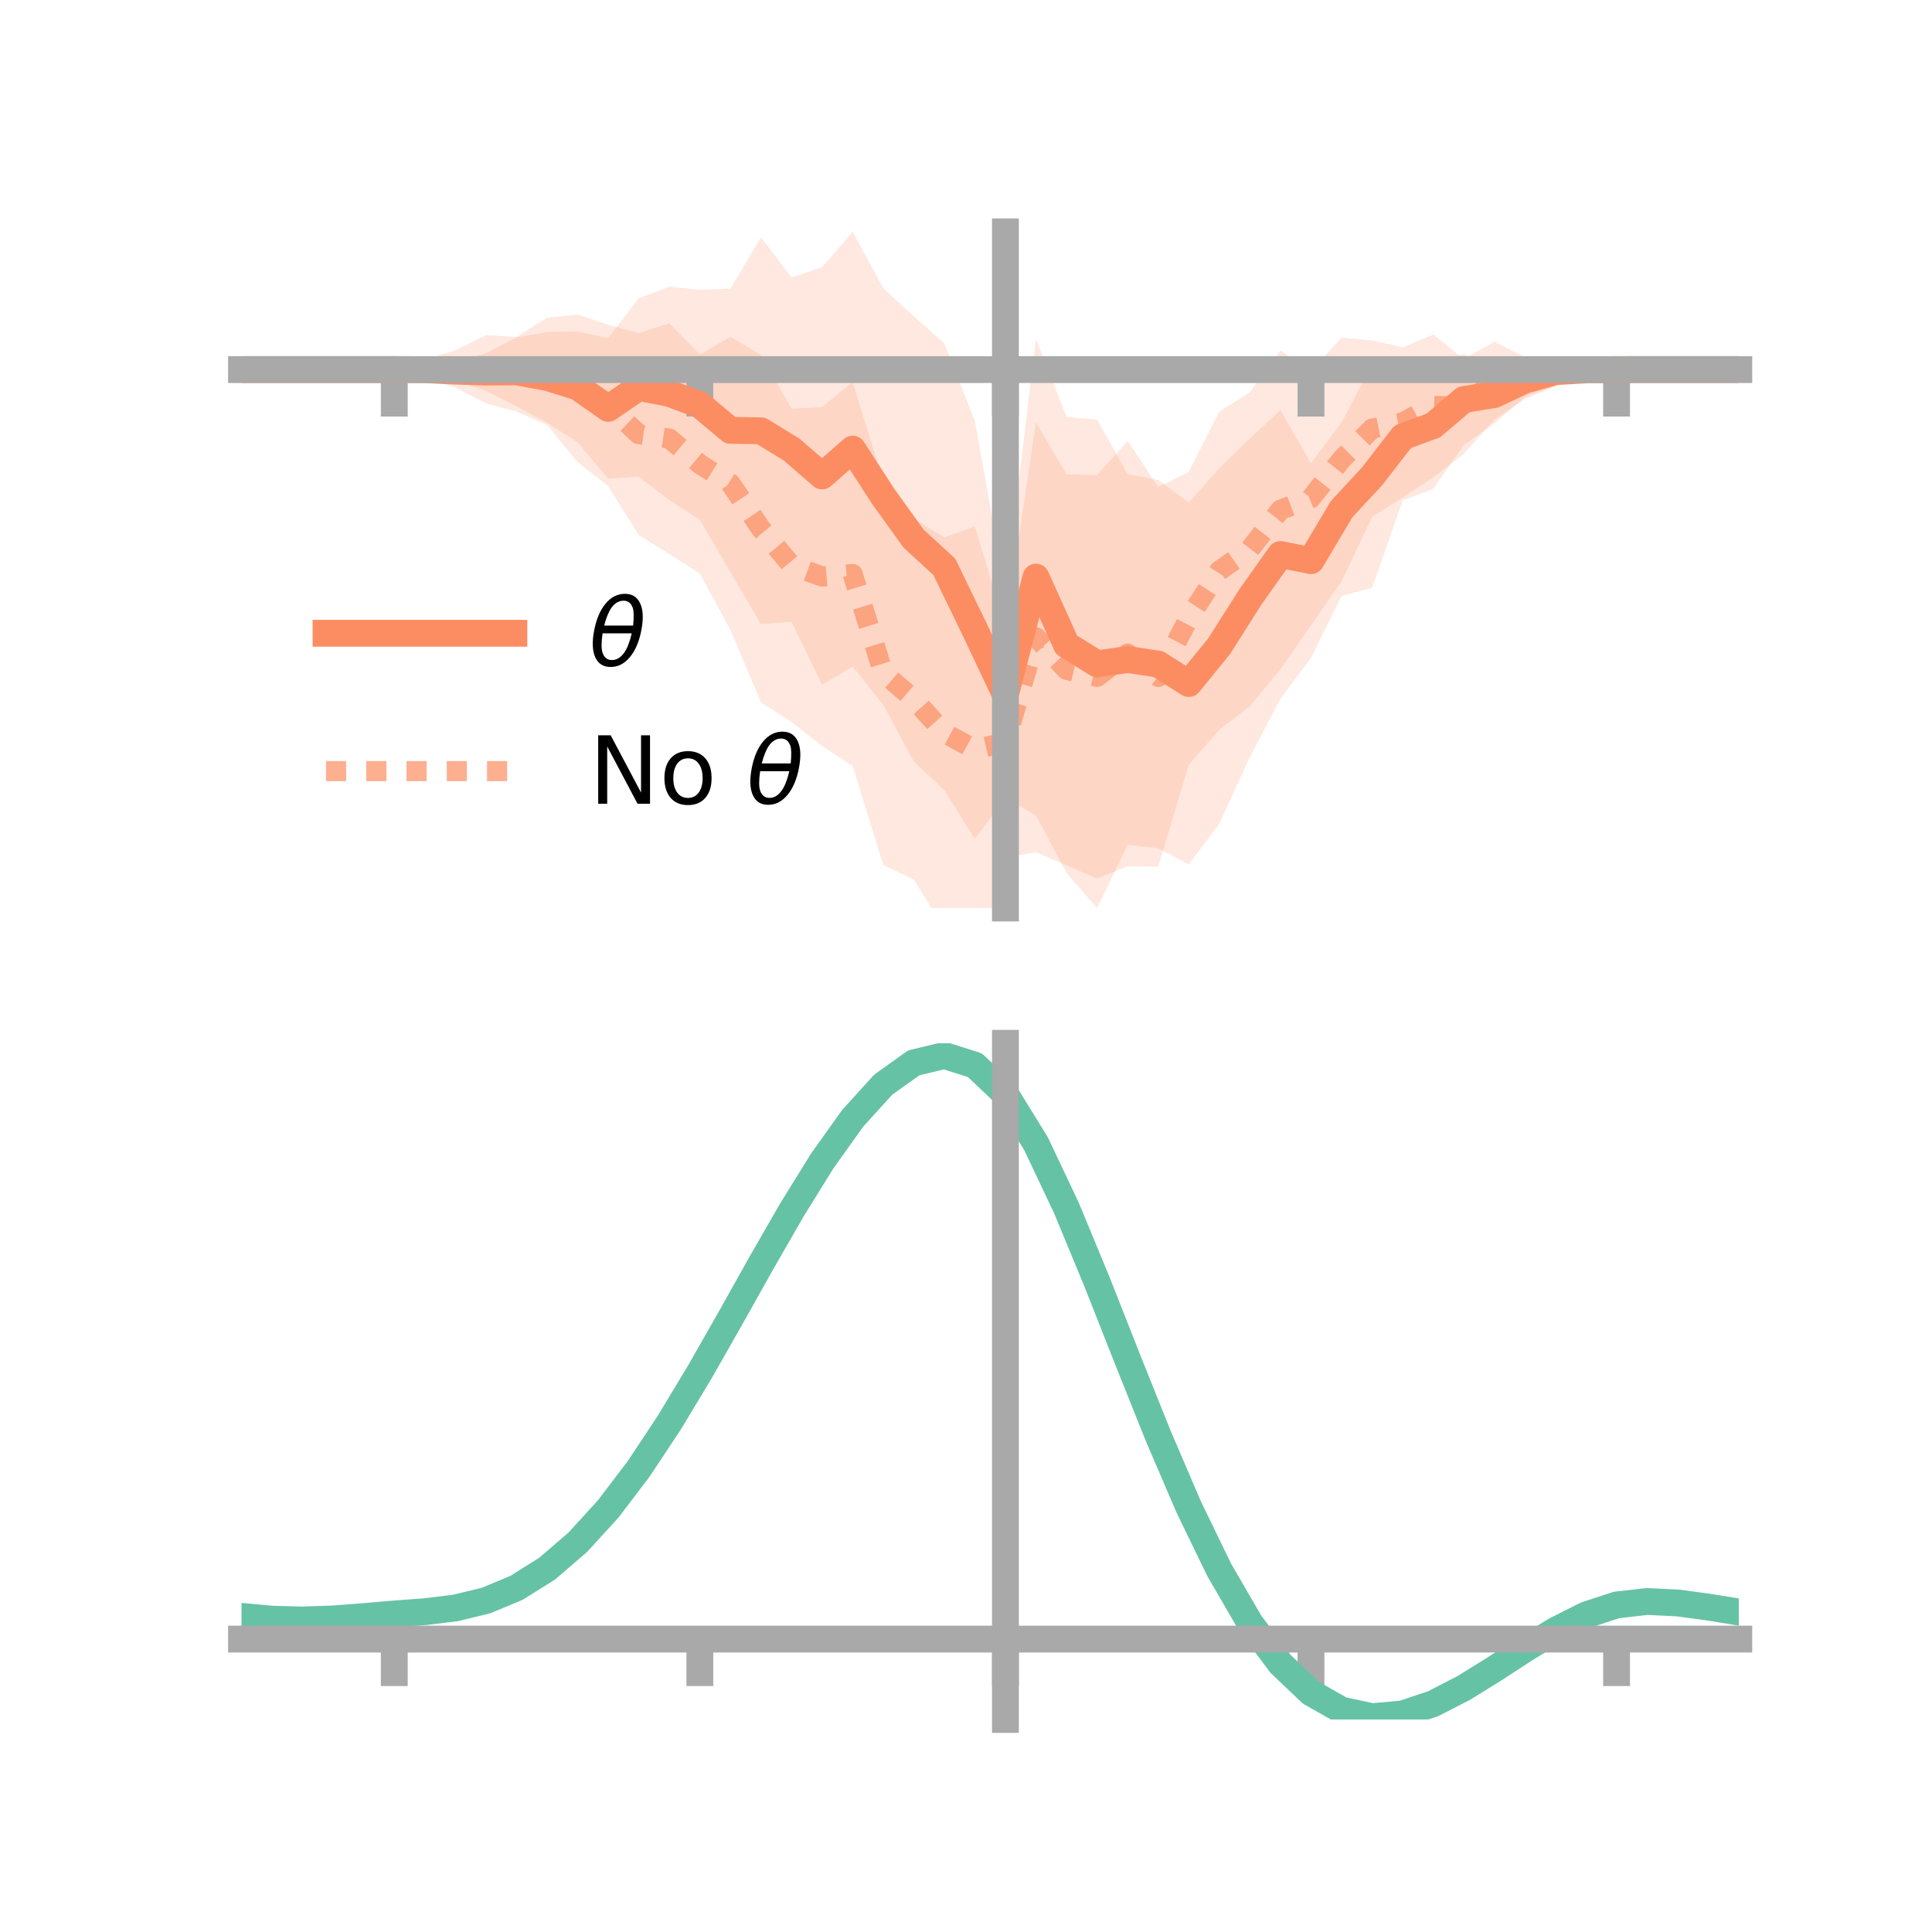 <?xml version="1.0" encoding="utf-8" standalone="no"?>
<!DOCTYPE svg PUBLIC "-//W3C//DTD SVG 1.1//EN"
  "http://www.w3.org/Graphics/SVG/1.1/DTD/svg11.dtd">
<!-- Created with matplotlib (https://matplotlib.org/) -->
<svg height="144pt" version="1.1" viewBox="0 0 144 144" width="144pt" xmlns="http://www.w3.org/2000/svg" xmlns:xlink="http://www.w3.org/1999/xlink">
 <defs>
  <style type="text/css">*{stroke-linecap:butt;stroke-linejoin:round;}</style>
 </defs>
 <g id="figure_1">
  <g id="patch_1">
   <path d="M 0 144 
L 144 144 
L 144 0 
L 0 0 
z
" style="fill:none;"/>
  </g>
  <g id="axes_1">
   <g id="patch_2">
    <path d="M 18 67.68 
L 129.6 67.68 
L 129.6 17.28 
L 18 17.28 
z
" style="fill:none;"/>
   </g>
   <g id="PolyCollection_1">
    <path clip-path="url(#p5429dd489f)" d="M 18 27.547 
L 18 27.547 
L 20.278 27.547 
L 22.555 27.547 
L 24.833 27.547 
L 27.11 27.547 
L 29.388 27.547 
L 31.665 27.515 
L 33.943 26.968 
L 36.22 26.331 
L 38.498 25.144 
L 40.776 24.756 
L 43.053 24.709 
L 45.331 25.207 
L 47.608 22.227 
L 49.886 21.375 
L 52.163 21.6 
L 54.441 21.513 
L 56.718 17.698 
L 58.996 20.676 
L 61.273 19.921 
L 63.551 17.28 
L 65.829 21.48 
L 68.106 23.561 
L 70.384 25.603 
L 72.661 31.366 
L 74.939 44.071 
L 77.216 25.257 
L 79.494 31.07 
L 81.771 31.279 
L 84.049 35.347 
L 86.327 35.77 
L 88.604 37.461 
L 90.882 34.902 
L 93.159 32.679 
L 95.437 30.574 
L 97.714 34.547 
L 99.992 31.487 
L 102.269 27.188 
L 104.547 27.82 
L 106.824 26.995 
L 109.102 26.399 
L 111.38 27.261 
L 113.657 27.079 
L 115.935 26.69 
L 118.212 27.517 
L 120.49 27.543 
L 122.767 27.547 
L 125.045 27.547 
L 127.322 27.547 
L 129.6 27.547 
L 129.6 27.547 
L 129.6 27.547 
L 127.322 27.547 
L 125.045 27.547 
L 122.767 27.547 
L 120.49 27.554 
L 118.212 27.617 
L 115.935 28.714 
L 113.657 29.587 
L 111.38 31.556 
L 109.102 33.16 
L 106.824 36.441 
L 104.547 37.294 
L 102.269 43.811 
L 99.992 44.416 
L 97.714 49.031 
L 95.437 52.087 
L 93.159 56.418 
L 90.882 61.389 
L 88.604 64.428 
L 86.327 63.223 
L 84.049 62.964 
L 81.771 67.68 
L 79.494 65.064 
L 77.216 60.776 
L 74.939 59.453 
L 72.661 62.525 
L 70.384 58.895 
L 68.106 56.755 
L 65.829 52.52 
L 63.551 49.678 
L 61.273 51.029 
L 58.996 46.333 
L 56.718 46.518 
L 54.441 42.641 
L 52.163 38.743 
L 49.886 37.267 
L 47.608 35.526 
L 45.331 35.669 
L 43.053 32.966 
L 40.776 31.503 
L 38.498 30.285 
L 36.22 29.131 
L 33.943 28.354 
L 31.665 27.596 
L 29.388 27.547 
L 27.11 27.547 
L 24.833 27.547 
L 22.555 27.547 
L 20.278 27.547 
L 18 27.547 
z
" style="fill:#fc8d62;fill-opacity:0.2;"/>
   </g>
   <g id="PolyCollection_2">
    <path clip-path="url(#p5429dd489f)" d="M 18 27.547 
L 18 27.547 
L 20.278 27.547 
L 22.555 27.547 
L 24.833 27.547 
L 27.11 27.547 
L 29.388 27.547 
L 31.665 26.816 
L 33.943 26.109 
L 36.22 24.978 
L 38.498 25.117 
L 40.776 23.685 
L 43.053 23.446 
L 45.331 24.209 
L 47.608 24.841 
L 49.886 24.099 
L 52.163 26.43 
L 54.441 25.106 
L 56.718 26.465 
L 58.996 30.46 
L 61.273 30.342 
L 63.551 28.478 
L 65.829 35.833 
L 68.106 38.665 
L 70.384 40.057 
L 72.661 39.24 
L 74.939 46.76 
L 77.216 31.483 
L 79.494 35.35 
L 81.771 35.414 
L 84.049 32.866 
L 86.327 36.305 
L 88.604 35.17 
L 90.882 30.677 
L 93.159 29.246 
L 95.437 26.131 
L 97.714 27.647 
L 99.992 25.168 
L 102.269 25.371 
L 104.547 25.897 
L 106.824 24.935 
L 109.102 26.76 
L 111.38 25.466 
L 113.657 26.605 
L 115.935 26.584 
L 118.212 27.322 
L 120.49 27.546 
L 122.767 27.547 
L 125.045 27.547 
L 127.322 27.547 
L 129.6 27.547 
L 129.6 27.547 
L 129.6 27.547 
L 127.322 27.547 
L 125.045 27.547 
L 122.767 27.547 
L 120.49 27.55 
L 118.212 27.931 
L 115.935 28.796 
L 113.657 29.74 
L 111.38 31.288 
L 109.102 33.824 
L 106.824 35.589 
L 104.547 37.077 
L 102.269 38.526 
L 99.992 43.32 
L 97.714 46.609 
L 95.437 49.871 
L 93.159 52.63 
L 90.882 54.39 
L 88.604 56.995 
L 86.327 64.603 
L 84.049 64.563 
L 81.771 65.477 
L 79.494 64.501 
L 77.216 63.523 
L 74.939 63.899 
L 72.661 72.481 
L 70.384 69.188 
L 68.106 65.559 
L 65.829 64.459 
L 63.551 57.096 
L 61.273 55.597 
L 58.996 53.81 
L 56.718 52.348 
L 54.441 46.95 
L 52.163 42.758 
L 49.886 41.282 
L 47.608 39.884 
L 45.331 36.236 
L 43.053 34.436 
L 40.776 31.685 
L 38.498 30.669 
L 36.22 30.061 
L 33.943 28.875 
L 31.665 28.161 
L 29.388 27.547 
L 27.11 27.547 
L 24.833 27.547 
L 22.555 27.547 
L 20.278 27.547 
L 18 27.547 
z
" style="fill:#fc8d62;fill-opacity:0.2;"/>
   </g>
   <g id="matplotlib.axis_1">
    <g id="xtick_1">
     <g id="line2d_1">
      <defs>
       <path d="M 0 0 
L 0 3.5 
" id="mba420f6929" style="stroke:#a9a9a9;stroke-width:2;"/>
      </defs>
      <g>
       <use style="fill:#a9a9a9;stroke:#a9a9a9;stroke-width:2;" x="29.388" xlink:href="#mba420f6929" y="27.547"/>
      </g>
     </g>
    </g>
    <g id="xtick_2">
     <g id="line2d_2">
      <g>
       <use style="fill:#a9a9a9;stroke:#a9a9a9;stroke-width:2;" x="52.163" xlink:href="#mba420f6929" y="27.547"/>
      </g>
     </g>
    </g>
    <g id="xtick_3">
     <g id="line2d_3">
      <g>
       <use style="fill:#a9a9a9;stroke:#a9a9a9;stroke-width:2;" x="74.939" xlink:href="#mba420f6929" y="27.547"/>
      </g>
     </g>
    </g>
    <g id="xtick_4">
     <g id="line2d_4">
      <g>
       <use style="fill:#a9a9a9;stroke:#a9a9a9;stroke-width:2;" x="97.714" xlink:href="#mba420f6929" y="27.547"/>
      </g>
     </g>
    </g>
    <g id="xtick_5">
     <g id="line2d_5">
      <g>
       <use style="fill:#a9a9a9;stroke:#a9a9a9;stroke-width:2;" x="120.49" xlink:href="#mba420f6929" y="27.547"/>
      </g>
     </g>
    </g>
   </g>
   <g id="matplotlib.axis_2"/>
   <g id="line2d_6">
    <path clip-path="url(#p5429dd489f)" d="M 18 27.547 
L 20.278 27.547 
L 22.555 27.547 
L 24.833 27.547 
L 27.11 27.547 
L 29.388 27.547 
L 31.665 27.555 
L 33.943 27.661 
L 36.22 27.731 
L 38.498 27.715 
L 40.776 28.13 
L 43.053 28.838 
L 45.331 30.438 
L 47.608 28.877 
L 49.886 29.321 
L 52.163 30.172 
L 54.441 32.077 
L 56.718 32.108 
L 58.996 33.504 
L 61.273 35.475 
L 63.551 33.479 
L 65.829 37 
L 68.106 40.158 
L 70.384 42.249 
L 72.661 46.945 
L 74.939 51.762 
L 77.216 43.017 
L 79.494 48.067 
L 81.771 49.479 
L 84.049 49.156 
L 86.327 49.497 
L 88.604 50.945 
L 90.882 48.146 
L 93.159 44.549 
L 95.437 41.331 
L 97.714 41.789 
L 99.992 37.952 
L 102.269 35.5 
L 104.547 32.557 
L 106.824 31.718 
L 109.102 29.78 
L 111.38 29.409 
L 113.657 28.333 
L 115.935 27.702 
L 118.212 27.567 
L 120.49 27.548 
L 122.767 27.547 
L 125.045 27.547 
L 127.322 27.547 
L 129.6 27.547 
" style="fill:none;stroke:#fc8d62;stroke-linecap:square;stroke-width:2;"/>
   </g>
   <g id="line2d_7">
    <path clip-path="url(#p5429dd489f)" d="M 18 27.547 
L 20.278 27.547 
L 22.555 27.547 
L 24.833 27.547 
L 27.11 27.547 
L 29.388 27.547 
L 31.665 27.488 
L 33.943 27.492 
L 36.22 27.519 
L 38.498 27.893 
L 40.776 27.685 
L 43.053 28.941 
L 45.331 30.222 
L 47.608 32.362 
L 49.886 32.691 
L 52.163 34.594 
L 54.441 36.028 
L 56.718 39.406 
L 58.996 42.135 
L 61.273 42.97 
L 63.551 42.787 
L 65.829 50.146 
L 68.106 52.112 
L 70.384 54.622 
L 72.661 55.86 
L 74.939 55.33 
L 77.216 47.503 
L 79.494 49.925 
L 81.771 50.446 
L 84.049 48.715 
L 86.327 50.454 
L 88.604 46.083 
L 90.882 42.534 
L 93.159 40.938 
L 95.437 38.001 
L 97.714 37.128 
L 99.992 34.244 
L 102.269 31.948 
L 104.547 31.487 
L 106.824 30.262 
L 109.102 30.292 
L 111.38 28.377 
L 113.657 28.172 
L 115.935 27.69 
L 118.212 27.627 
L 120.49 27.548 
L 122.767 27.547 
L 125.045 27.547 
L 127.322 27.547 
L 129.6 27.547 
" style="fill:none;stroke:#fc8d62;stroke-dasharray:1.5,1.5;stroke-dashoffset:0;stroke-opacity:0.7;stroke-width:1.5;"/>
   </g>
   <g id="patch_3">
    <path d="M 74.939 67.68 
L 74.939 17.28 
" style="fill:none;stroke:#a9a9a9;stroke-linecap:square;stroke-linejoin:miter;stroke-width:2;"/>
   </g>
   <g id="patch_4">
    <path d="M 129.6 67.68 
L 129.6 17.28 
" style="fill:none;"/>
   </g>
   <g id="patch_5">
    <path d="M 18 27.547 
L 129.6 27.547 
" style="fill:none;stroke:#a9a9a9;stroke-linecap:square;stroke-linejoin:miter;stroke-width:2;"/>
   </g>
   <g id="patch_6">
    <path d="M 18 17.28 
L 129.6 17.28 
" style="fill:none;"/>
   </g>
   <g id="legend_1">
    <g id="line2d_8">
     <path d="M 24.3 47.2 
L 38.3 47.2 
" style="fill:none;stroke:#fc8d62;stroke-linecap:square;stroke-width:2;"/>
    </g>
    <g id="line2d_9"/>
    <g id="text_1">
     <!-- $\theta$ -->
     <g transform="translate(43.9 49.65)scale(0.07 -0.07)">
      <defs>
       <path d="M 45.516 34.672 
L 14.453 34.672 
Q 12.359 20.062 14.5 13.875 
Q 17.188 6.25 24.469 6.25 
Q 31.781 6.25 37.359 13.922 
Q 42.234 20.656 45.516 34.672 
z
M 47.016 42.969 
Q 48.344 56.844 46.625 61.719 
Q 43.953 69.438 36.766 69.438 
Q 29.297 69.438 23.828 61.812 
Q 19.531 55.672 16.156 42.969 
z
M 38.188 76.766 
Q 49.906 76.766 54.594 66.406 
Q 59.281 56.109 55.719 37.844 
Q 52.203 19.625 43.453 9.281 
Q 34.766 -1.125 23.047 -1.125 
Q 11.281 -1.125 6.641 9.281 
Q 2 19.625 5.516 37.844 
Q 9.078 56.109 17.719 66.406 
Q 26.422 76.766 38.188 76.766 
z
" id="DejaVuSans-Oblique-952"/>
      </defs>
      <use transform="translate(0 0.234)" xlink:href="#DejaVuSans-Oblique-952"/>
     </g>
    </g>
    <g id="line2d_10">
     <path d="M 24.3 57.474 
L 38.3 57.474 
" style="fill:none;stroke:#fc8d62;stroke-dasharray:1.5,1.5;stroke-dashoffset:0;stroke-opacity:0.7;stroke-width:1.5;"/>
    </g>
    <g id="line2d_11"/>
    <g id="text_2">
     <!-- No $\theta$ -->
     <g transform="translate(43.9 59.924)scale(0.07 -0.07)">
      <defs>
       <path d="M 9.812 72.906 
L 23.094 72.906 
L 55.422 11.922 
L 55.422 72.906 
L 64.984 72.906 
L 64.984 0 
L 51.703 0 
L 19.391 60.984 
L 19.391 0 
L 9.812 0 
z
" id="DejaVuSans-78"/>
       <path d="M 30.609 48.391 
Q 23.391 48.391 19.188 42.75 
Q 14.984 37.109 14.984 27.297 
Q 14.984 17.484 19.156 11.844 
Q 23.344 6.203 30.609 6.203 
Q 37.797 6.203 41.984 11.859 
Q 46.188 17.531 46.188 27.297 
Q 46.188 37.016 41.984 42.703 
Q 37.797 48.391 30.609 48.391 
z
M 30.609 56 
Q 42.328 56 49.016 48.375 
Q 55.719 40.766 55.719 27.297 
Q 55.719 13.875 49.016 6.219 
Q 42.328 -1.422 30.609 -1.422 
Q 18.844 -1.422 12.172 6.219 
Q 5.516 13.875 5.516 27.297 
Q 5.516 40.766 12.172 48.375 
Q 18.844 56 30.609 56 
z
" id="DejaVuSans-111"/>
       <path id="DejaVuSans-32"/>
      </defs>
      <use transform="translate(0 0.234)" xlink:href="#DejaVuSans-78"/>
      <use transform="translate(74.805 0.234)" xlink:href="#DejaVuSans-111"/>
      <use transform="translate(135.986 0.234)" xlink:href="#DejaVuSans-32"/>
      <use transform="translate(167.773 0.234)" xlink:href="#DejaVuSans-Oblique-952"/>
     </g>
    </g>
   </g>
  </g>
  <g id="axes_2">
   <g id="patch_7">
    <path d="M 18 128.16 
L 129.6 128.16 
L 129.6 77.76 
L 18 77.76 
z
" style="fill:none;"/>
   </g>
   <g id="PolyCollection_3">
    <path clip-path="url(#p2c18778cbe)" d="M 18 120.516 
L 18 120.436 
L 20.278 120.653 
L 22.555 120.715 
L 24.833 120.629 
L 27.11 120.446 
L 29.388 120.243 
L 31.665 120.069 
L 33.943 119.785 
L 36.22 119.227 
L 38.498 118.269 
L 40.776 116.819 
L 43.053 114.825 
L 45.331 112.28 
L 47.608 109.215 
L 49.886 105.698 
L 52.163 101.831 
L 54.441 97.742 
L 56.718 93.585 
L 58.996 89.537 
L 61.273 85.785 
L 63.551 82.53 
L 65.829 79.973 
L 68.106 78.317 
L 70.384 77.76 
L 72.661 78.491 
L 74.939 80.68 
L 77.216 84.418 
L 79.494 89.301 
L 81.771 94.882 
L 84.049 100.742 
L 86.327 106.516 
L 88.604 111.904 
L 90.882 116.671 
L 93.159 120.654 
L 95.437 123.756 
L 97.714 125.945 
L 99.992 127.249 
L 102.269 127.745 
L 104.547 127.546 
L 106.824 126.793 
L 109.102 125.64 
L 111.38 124.251 
L 113.657 122.789 
L 115.935 121.414 
L 118.212 120.281 
L 120.49 119.539 
L 122.767 119.285 
L 125.045 119.399 
L 127.322 119.718 
L 129.6 120.1 
L 129.6 120.204 
L 129.6 120.204 
L 127.322 119.847 
L 125.045 119.548 
L 122.767 119.446 
L 120.49 119.707 
L 118.212 120.459 
L 115.935 121.619 
L 113.657 123.035 
L 111.38 124.546 
L 109.102 125.98 
L 106.824 127.169 
L 104.547 127.947 
L 102.269 128.16 
L 99.992 127.678 
L 97.714 126.399 
L 95.437 124.261 
L 93.159 121.245 
L 90.882 117.381 
L 88.604 112.759 
L 86.327 107.534 
L 84.049 101.928 
L 81.771 96.233 
L 79.494 90.805 
L 77.216 86.053 
L 74.939 82.415 
L 72.661 80.29 
L 70.384 79.582 
L 68.106 80.121 
L 65.829 81.719 
L 63.551 84.182 
L 61.273 87.312 
L 58.996 90.912 
L 56.718 94.791 
L 54.441 98.767 
L 52.163 102.675 
L 49.886 106.369 
L 47.608 109.728 
L 45.331 112.659 
L 43.053 115.099 
L 40.776 117.021 
L 38.498 118.43 
L 36.22 119.367 
L 33.943 119.912 
L 31.665 120.187 
L 29.388 120.349 
L 27.11 120.537 
L 24.833 120.703 
L 22.555 120.775 
L 20.278 120.715 
L 18 120.516 
z
" style="fill:#66c2a5;fill-opacity:0.2;"/>
   </g>
   <g id="matplotlib.axis_3">
    <g id="xtick_6">
     <g id="line2d_12">
      <g>
       <use style="fill:#a9a9a9;stroke:#a9a9a9;stroke-width:2;" x="29.388" xlink:href="#mba420f6929" y="122.169"/>
      </g>
     </g>
    </g>
    <g id="xtick_7">
     <g id="line2d_13">
      <g>
       <use style="fill:#a9a9a9;stroke:#a9a9a9;stroke-width:2;" x="52.163" xlink:href="#mba420f6929" y="122.169"/>
      </g>
     </g>
    </g>
    <g id="xtick_8">
     <g id="line2d_14">
      <g>
       <use style="fill:#a9a9a9;stroke:#a9a9a9;stroke-width:2;" x="74.939" xlink:href="#mba420f6929" y="122.169"/>
      </g>
     </g>
    </g>
    <g id="xtick_9">
     <g id="line2d_15">
      <g>
       <use style="fill:#a9a9a9;stroke:#a9a9a9;stroke-width:2;" x="97.714" xlink:href="#mba420f6929" y="122.169"/>
      </g>
     </g>
    </g>
    <g id="xtick_10">
     <g id="line2d_16">
      <g>
       <use style="fill:#a9a9a9;stroke:#a9a9a9;stroke-width:2;" x="120.49" xlink:href="#mba420f6929" y="122.169"/>
      </g>
     </g>
    </g>
   </g>
   <g id="matplotlib.axis_4"/>
   <g id="line2d_17">
    <path clip-path="url(#p2c18778cbe)" d="M 18 120.476 
L 20.278 120.684 
L 22.555 120.745 
L 24.833 120.666 
L 27.11 120.492 
L 29.388 120.296 
L 31.665 120.128 
L 33.943 119.849 
L 36.22 119.297 
L 38.498 118.349 
L 40.776 116.92 
L 43.053 114.962 
L 45.331 112.469 
L 47.608 109.472 
L 49.886 106.034 
L 52.163 102.253 
L 54.441 98.254 
L 56.718 94.188 
L 58.996 90.225 
L 61.273 86.549 
L 63.551 83.356 
L 65.829 80.846 
L 68.106 79.219 
L 70.384 78.671 
L 72.661 79.391 
L 74.939 81.548 
L 77.216 85.235 
L 79.494 90.053 
L 81.771 95.558 
L 84.049 101.335 
L 86.327 107.025 
L 88.604 112.331 
L 90.882 117.026 
L 93.159 120.949 
L 95.437 124.008 
L 97.714 126.172 
L 99.992 127.463 
L 102.269 127.952 
L 104.547 127.746 
L 106.824 126.981 
L 109.102 125.81 
L 111.38 124.398 
L 113.657 122.912 
L 115.935 121.517 
L 118.212 120.37 
L 120.49 119.623 
L 122.767 119.366 
L 125.045 119.474 
L 127.322 119.782 
L 129.6 120.152 
" style="fill:none;stroke:#66c2a5;stroke-linecap:square;stroke-width:2;"/>
   </g>
   <g id="patch_8">
    <path d="M 74.939 128.16 
L 74.939 77.76 
" style="fill:none;stroke:#a9a9a9;stroke-linecap:square;stroke-linejoin:miter;stroke-width:2;"/>
   </g>
   <g id="patch_9">
    <path d="M 129.6 128.16 
L 129.6 77.76 
" style="fill:none;"/>
   </g>
   <g id="patch_10">
    <path d="M 18 122.169 
L 129.6 122.169 
" style="fill:none;stroke:#a9a9a9;stroke-linecap:square;stroke-linejoin:miter;stroke-width:2;"/>
   </g>
   <g id="patch_11">
    <path d="M 18 77.76 
L 129.6 77.76 
" style="fill:none;"/>
   </g>
  </g>
 </g>
 <defs>
  <clipPath id="p5429dd489f">
   <rect height="50.4" width="111.6" x="18" y="17.28"/>
  </clipPath>
  <clipPath id="p2c18778cbe">
   <rect height="50.4" width="111.6" x="18" y="77.76"/>
  </clipPath>
 </defs>
</svg>
